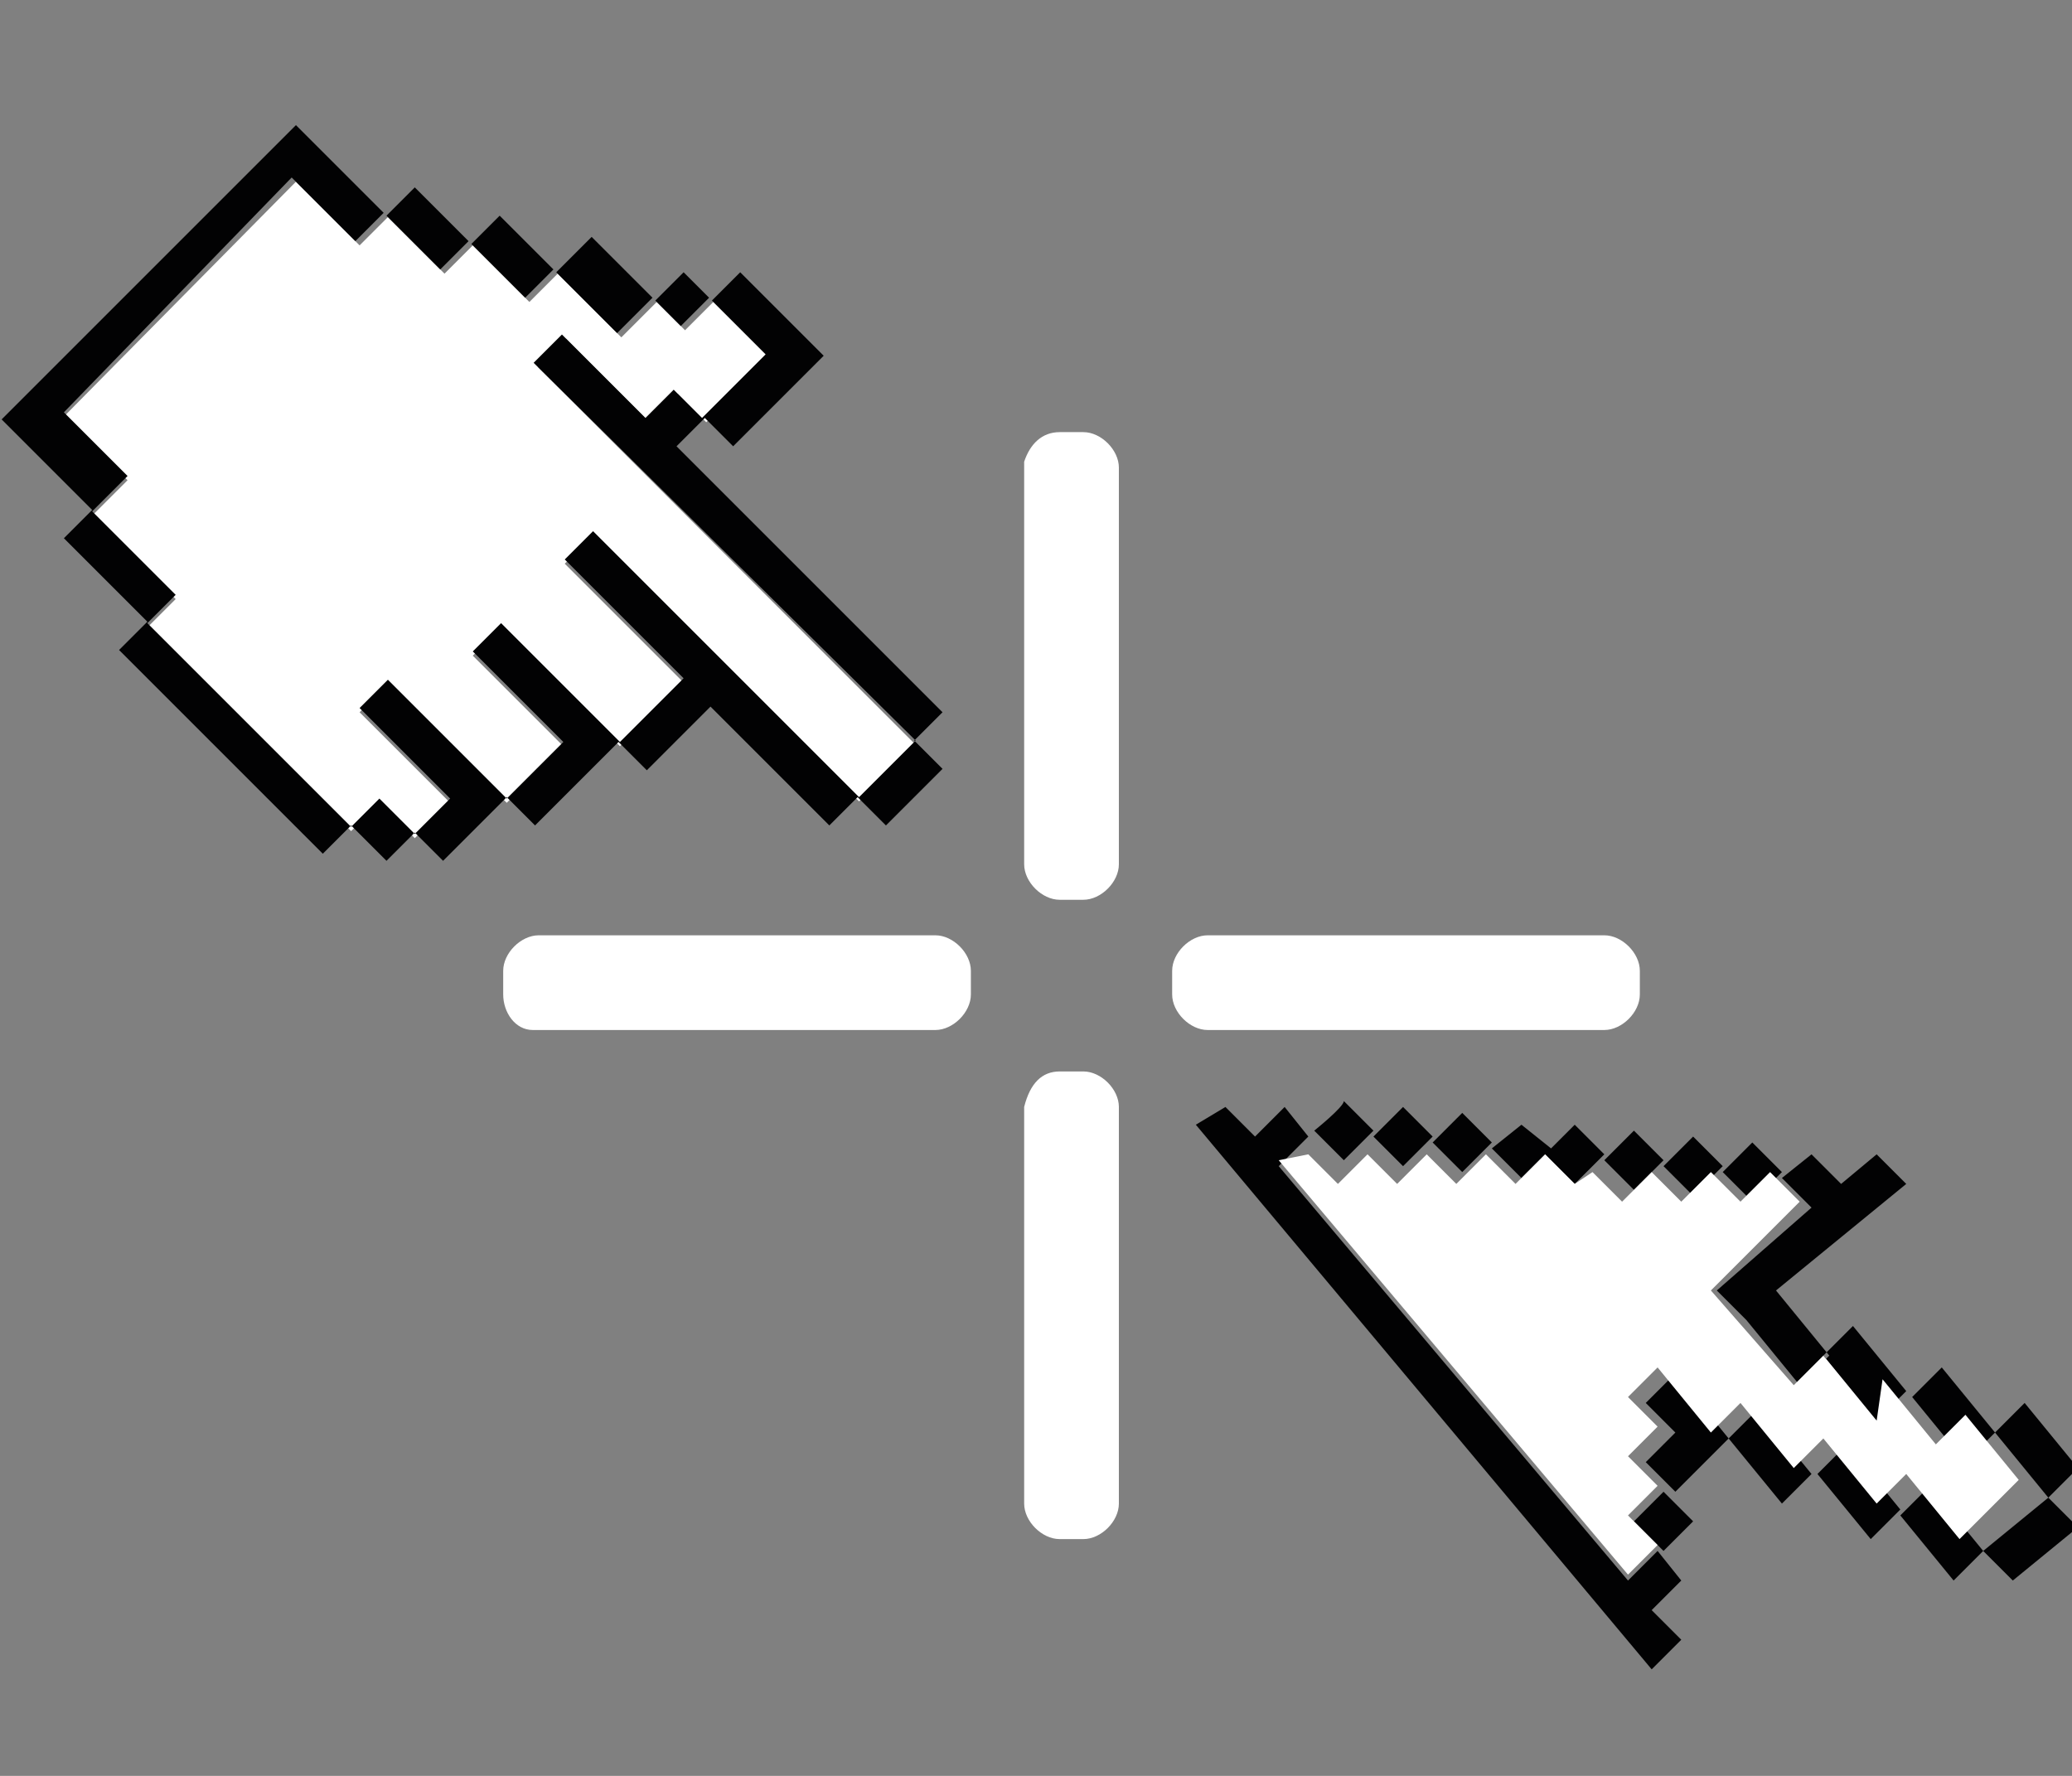 <?xml version="1.0" encoding="utf-8"?>
<!-- Generator: Adobe Illustrator 26.0.3, SVG Export Plug-In . SVG Version: 6.00 Build 0)  -->
<svg version="1.1" id="Lag_1" xmlns="http://www.w3.org/2000/svg" xmlns:xlink="http://www.w3.org/1999/xlink" x="0px" y="0px"
	 viewBox="0 0 35 30" style="enable-background:new 0 0 35 30;" xml:space="preserve">
<rect x="0" y="0" width="35" height="30" fill="#808080" stroke="none"/>
<style type="text/css">
	.st0{fill:#FFFFFF;}
	.st1{fill:#020203;}
	.st2{fill-rule:evenodd;clip-rule:evenodd;fill:#020203;}
</style>
<g id="layer1" transform="translate(3.7859e-7 -722.07)">
	<g id="g1563" transform="matrix(.239 0 0 .239 94.337 797.27)">
		<path id="path1565" class="st0" d="M-373.8-301.8l4.5,4.5l2-2l4,4l2-2l4,4l2-2l4.5,4.5l2.5-2.5l2,2l2-2l4,4l-4.5,4.5l-2-2l-2,2
			l-5.9-5.9l-2,2l26.7,26.7l-4,4l-18.8-18.8l-2,2l8.4,8.4l-4.5,4.5l-8.4-8.4l-2,2l6.4,6.4l-4,4l-8.4-8.4l-2,2l6.4,6.4l-2.5,2.5
			l-2.5-2.5l-2,2l-14.4-14.4l2-2l-5.9-5.9l2.5-2.5l-4.5-4.5L-373.8-301.8z"/>
		<path id="path1567" class="st1" d="M-373.8-305.8l6.4,6.4l2-2l4,4l2-2l4,4l2.5-2.5l4.5,4.5l2-2l2,2l2-2l5.9,5.9l-6.4,6.4l-2-2
			l-2,2l18.8,18.8l-2,2l2,2l-4,4l-2-2l-2,2l-8.4-8.4l-4.5,4.5l-2-2l-5.9,5.9l-2-2l-4.5,4.5l-2-2l-2,2l-2.5-2.5l-2,2l-14.4-14.4l2-2
			l-5.9-5.9l2-2l-6.4-6.4L-373.8-305.8z M-390.2-285.5l4.5,4.5l-2.5,2.5l5.9,5.9l-2,2l14.4,14.4l2-2l2.5,2.5l2.5-2.5l-6.4-6.4l2-2
			l8.4,8.4l4-4l-6.4-6.4l2-2l8.4,8.4l4.5-4.5l-8.4-8.4l2-2l18.8,18.8l4-4L-357-289l2-2l5.9,5.9l2-2l2,2l4.5-4.5l-4-4l-2,2l-2-2
			l-2.5,2.5l-4.5-4.5l-2,2l-4-4l-2,2l-4-4l-2,2l-4.5-4.5L-390.2-285.5z"/>
	</g>
</g>
<path class="st0" d="M19.8,16.8v-0.4c0-0.3,0.3-0.6,0.6-0.6h6.7c0.3,0,0.6,0.3,0.6,0.6v0.4c0,0.3-0.3,0.6-0.6,0.6h-6.7
	C20.1,17.4,19.8,17.1,19.8,16.8z"/>
<path class="st0" d="M8.5,16.8v-0.4c0-0.3,0.3-0.6,0.6-0.6h6.7c0.3,0,0.6,0.3,0.6,0.6v0.4c0,0.3-0.3,0.6-0.6,0.6H9
	C8.7,17.4,8.5,17.1,8.5,16.8z"/>
<path class="st0" d="M17.9,7.3h0.4c0.3,0,0.6,0.3,0.6,0.6v6.7c0,0.3-0.3,0.6-0.6,0.6h-0.4c-0.3,0-0.6-0.3-0.6-0.6V7.8
	C17.4,7.5,17.6,7.3,17.9,7.3z"/>
<path class="st0" d="M17.9,18.1h0.4c0.3,0,0.6,0.3,0.6,0.6v6.7c0,0.3-0.3,0.6-0.6,0.6h-0.4c-0.3,0-0.6-0.3-0.6-0.6v-6.7
	C17.4,18.3,17.6,18.1,17.9,18.1z"/>
<g id="layer1_00000085208611953182784350000016852028982312618369_">
	<g id="g1325_00000132076911358889721760000007461696409568055451_">
		<path id="rect1430_00000103956915133332335340000013670049403262222518_" class="st2" d="M20.2,19l7.7,9.2l0.5-0.5l-0.5-0.5
			l0.5-0.5L28,26.2l-0.5,0.5l-5.9-7l0.5-0.5l-0.4-0.5l-0.5,0.5l-0.5-0.5L20.2,19L20.2,19z M22.2,19.1l0.5,0.5l0.5-0.5l-0.5-0.5
			C22.7,18.7,22.2,19.1,22.2,19.1z M23.2,19.2l0.5,0.5l0.5-0.5l-0.5-0.5L23.2,19.2z M24.2,19.3l0.5,0.5l0.5-0.5l-0.5-0.5L24.2,19.3z
			 M25.2,19.4l0.5,0.5l0.5-0.5L25.7,19L25.2,19.4z M26.1,19.5l0.5,0.5l0.5-0.5l-0.5-0.5L26.1,19.5z M27.1,19.6l0.5,0.5l0.5-0.5
			l-0.5-0.5L27.1,19.6z M28.1,19.7l0.5,0.5l0.5-0.5l-0.5-0.5L28.1,19.7z M29.1,19.8l0.5,0.5l0.5-0.5l-0.5-0.5L29.1,19.8z M30.1,19.9
			l0.5,0.5l-1.6,1.4l0.5,0.5l0.9,1.1l0.5-0.5l-0.9-1.1l2.2-1.8l-0.5-0.5L31.1,20l-0.5-0.5L30.1,19.9z M30.8,22.9l0.9,1.1l0.5-0.5
			l-0.9-1.1L30.8,22.9z M32.3,23.6l0.9,1.1l0.5-0.5l-0.9-1.1L32.3,23.6z M33.7,24.2l0.9,1.1l0.5-0.5l-0.9-1.1L33.7,24.2z M34.6,25.3
			l-1.1,0.9l0.5,0.5l1.1-0.9L34.6,25.3z M33.5,26.2l-0.9-1.1l-0.5,0.5l0.9,1.1L33.5,26.2z M32.1,25.5l-0.9-1.1l-0.5,0.5l0.9,1.1
			L32.1,25.5z M30.6,24.9l-0.9-1.1l-0.5,0.5l0.9,1.1L30.6,24.9z M29.2,24.3l-0.9-1.1l-0.5,0.5l0.5,0.5l-0.5,0.5l0.5,0.5l0.5-0.5
			L29.2,24.3z M28.1,25.2l-0.5,0.5l0.5,0.5l0.5-0.5L28.1,25.2z"/>
		<path id="rect3779_00000125592016772362297600000008116919452778223287_" class="st0" d="M21.6,19.6l5.9,7l0.5-0.5l-0.5-0.5
			l0.5-0.5l-0.5-0.5l0.5-0.5l-0.5-0.5l0.5-0.5l0.9,1.1l0.5-0.5l0.9,1.1l0.5-0.5l0.9,1.1l0.5-0.5l0.9,1.1l0.5-0.5l0.5-0.5l-0.9-1.1
			l-0.5,0.5l-0.9-1.1L31.7,24l-0.9-1.1l-0.5,0.5l-1.4-1.6l0.5-0.5l0.5-0.5l0.5-0.5l-0.5-0.5l-0.5,0.5l-0.5-0.5l-0.5,0.5l-0.5-0.5
			l-0.5,0.5l-0.5-0.5L26.6,20l-0.5-0.5L25.6,20l-0.5-0.5l-0.5,0.5l-0.5-0.5l-0.5,0.5l-0.5-0.5l-0.5,0.5l-0.5-0.5L21.6,19.6
			L21.6,19.6z"/>
	</g>
</g>
</svg>

